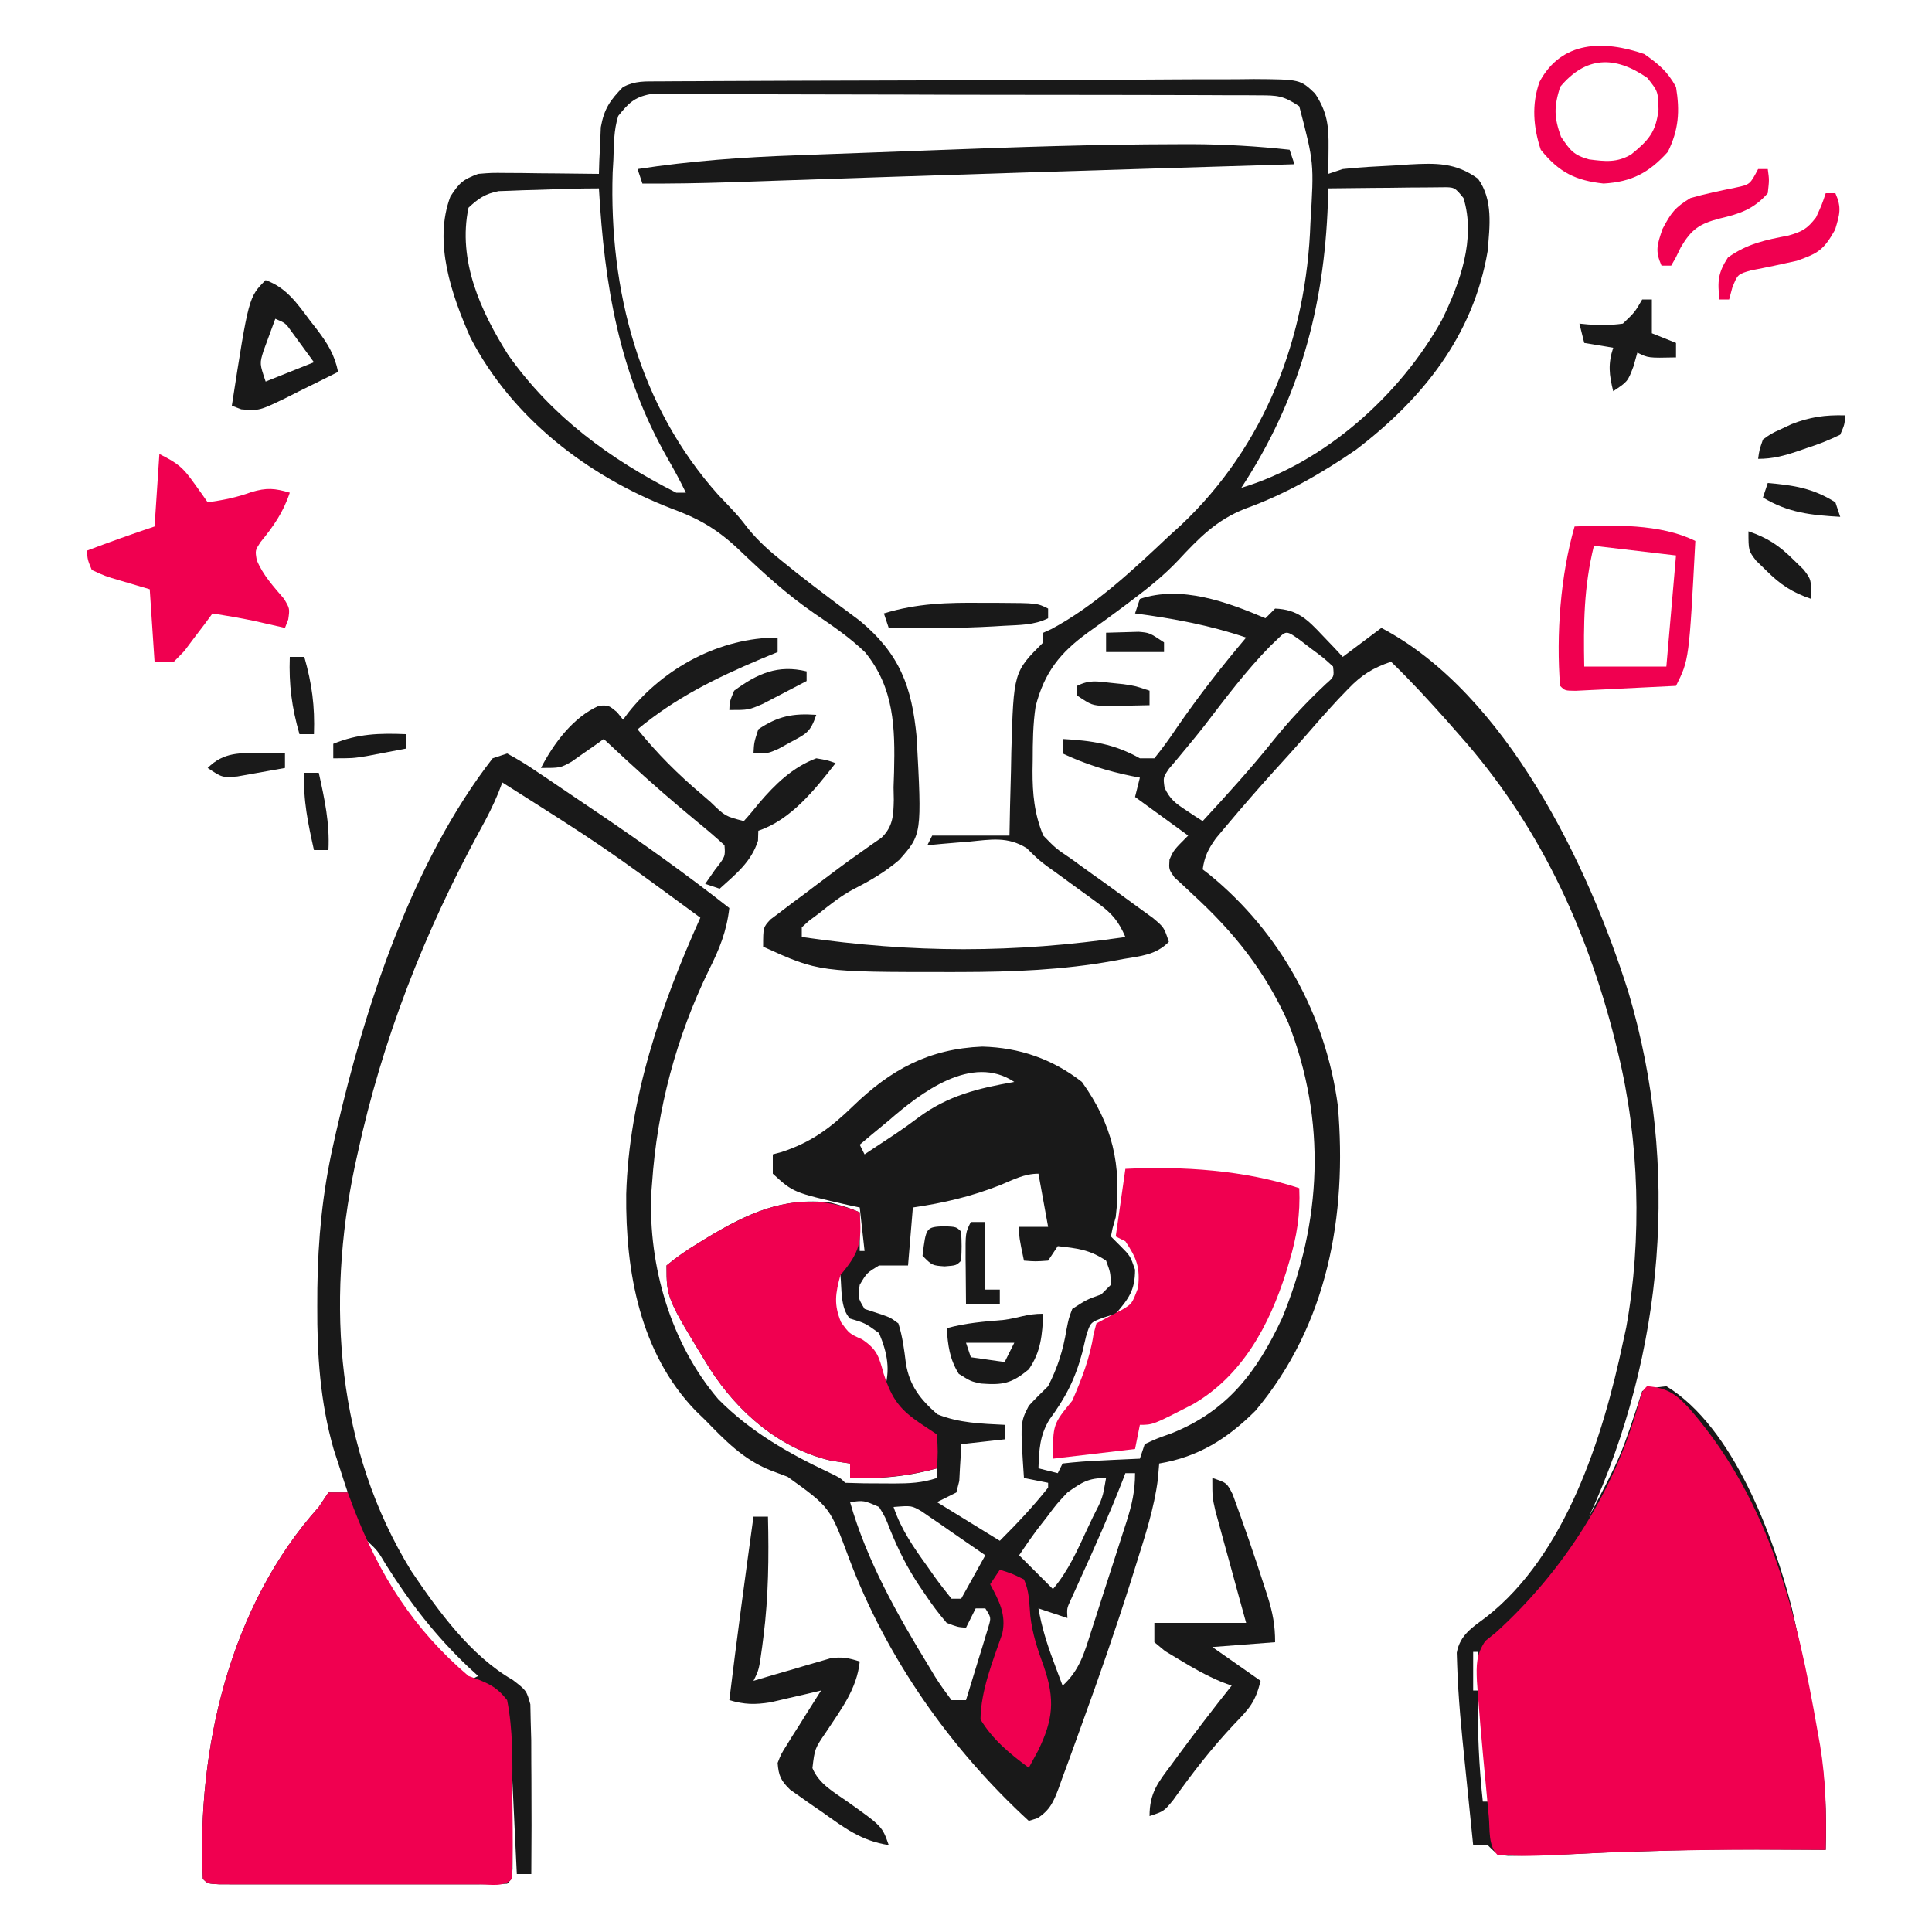 <?xml version="1.0" encoding="UTF-8"?>
<svg version="1.1" xmlns="http://www.w3.org/2000/svg" width="400" height="400">
<path d="M0 0 C0.66 -0.66 1.32 -1.32 2 -2 C6.659 -1.82 8.706 0.271 11.812 3.562 C12.998 4.802 12.998 4.802 14.207 6.066 C14.799 6.704 15.39 7.343 16 8 C18.64 6.02 21.28 4.04 24 2 C49.826 15.574 66.941 51.216 75.188 77.562 C85.822 113.476 82.597 152.046 67 186 C73.627 173.455 73.627 173.455 78 160 C80.289 159.324 80.289 159.324 83 159 C96.86 167.456 105.193 190.061 109 205 C110.893 213.288 112.479 221.637 114 230 C114.194 230.984 114.388 231.969 114.588 232.983 C115.971 240.379 116.218 247.485 116 255 C115.151 254.995 114.302 254.99 113.427 254.984 C92.364 254.858 92.364 254.858 71.312 255.5 C70.39 255.545 69.467 255.591 68.517 255.638 C67.197 255.703 67.197 255.703 65.852 255.77 C61.629 255.978 57.415 256.128 53.188 256.188 C52.212 256.202 51.236 256.216 50.23 256.23 C48 256 48 256 46 254 C45.01 254 44.02 254 43 254 C42.566 249.787 42.139 245.574 41.718 241.36 C41.575 239.931 41.429 238.503 41.282 237.074 C40.583 230.3 39.909 223.521 39.688 216.711 C39.66 215.877 39.633 215.044 39.605 214.185 C40.272 210.492 42.833 208.936 45.719 206.781 C62.137 193.962 69.874 169.578 74 150 C74.227 148.965 74.454 147.93 74.688 146.863 C78.004 128.506 77.432 108.119 73 90 C72.796 89.164 72.592 88.328 72.382 87.467 C66.419 63.769 56.374 42.356 40 24 C38.821 22.658 38.821 22.658 37.617 21.289 C33.865 17.066 30.06 12.929 26 9 C22.217 10.296 19.889 11.747 17.125 14.625 C16.435 15.342 15.746 16.058 15.035 16.797 C12.585 19.449 10.193 22.141 7.84 24.879 C5.805 27.225 3.717 29.517 1.625 31.812 C-1.646 35.449 -4.856 39.128 -8 42.875 C-8.742 43.759 -9.485 44.644 -10.25 45.555 C-11.874 47.825 -12.595 49.276 -13 52 C-12.308 52.532 -12.308 52.532 -11.602 53.074 C3.06 65.041 12.522 82.219 15 101 C16.92 123.647 12.912 146.263 -2.09 164.102 C-7.926 169.902 -13.87 173.645 -22 175 C-22.088 176.056 -22.175 177.111 -22.266 178.199 C-23.036 184.267 -24.922 189.993 -26.75 195.812 C-27.138 197.05 -27.525 198.287 -27.925 199.562 C-31.044 209.394 -34.423 219.134 -37.953 228.825 C-38.525 230.397 -39.092 231.97 -39.655 233.545 C-40.449 235.758 -41.262 237.964 -42.082 240.168 C-42.317 240.831 -42.552 241.494 -42.795 242.178 C-43.882 245.037 -44.579 246.725 -47.182 248.427 C-47.782 248.616 -48.382 248.805 -49 249 C-65.257 234.064 -78.5 215.23 -86.253 194.543 C-90.153 184.051 -90.153 184.051 -98.938 177.75 C-100.134 177.3 -101.33 176.85 -102.562 176.387 C-108.129 174.141 -111.869 170.249 -116 166 C-116.646 165.375 -117.292 164.75 -117.957 164.105 C-129.501 152.159 -132.517 135.262 -132.349 119.235 C-131.76 99.201 -125.158 80.157 -117 62 C-137.023 47.291 -137.023 47.291 -158 34 C-158.279 34.73 -158.558 35.46 -158.846 36.212 C-159.915 38.795 -161.113 41.164 -162.469 43.605 C-174.142 65.017 -182.828 87.141 -188 111 C-188.176 111.804 -188.353 112.608 -188.535 113.437 C-194.526 141.899 -192.315 172.17 -176.848 197.258 C-171.268 205.539 -164.597 214.783 -155.812 219.832 C-153 222 -153 222 -152.195 224.863 C-152.172 226.002 -152.149 227.14 -152.125 228.312 C-152.088 229.62 -152.05 230.927 -152.012 232.273 C-152.004 233.849 -152.001 235.424 -152 237 C-151.993 237.974 -151.986 238.947 -151.979 239.95 C-151.932 246.634 -151.943 253.316 -152 260 C-152.99 260 -153.98 260 -155 260 C-155.495 249.605 -155.495 249.605 -156 239 C-155.988 240.577 -155.977 242.153 -155.965 243.777 C-155.955 245.831 -155.946 247.884 -155.938 249.938 C-155.929 250.978 -155.921 252.019 -155.912 253.092 C-155.909 254.081 -155.906 255.071 -155.902 256.09 C-155.897 257.006 -155.892 257.923 -155.886 258.867 C-156 261 -156 261 -157 262 C-158.928 262.099 -160.859 262.128 -162.789 262.129 C-164.646 262.134 -164.646 262.134 -166.541 262.139 C-167.902 262.137 -169.264 262.135 -170.625 262.133 C-172.011 262.133 -173.397 262.134 -174.784 262.136 C-177.692 262.137 -180.601 262.135 -183.51 262.13 C-187.246 262.125 -190.982 262.128 -194.718 262.134 C-197.582 262.138 -200.445 262.136 -203.309 262.134 C-204.687 262.133 -206.065 262.134 -207.443 262.136 C-209.365 262.139 -211.288 262.134 -213.211 262.129 C-214.855 262.128 -214.855 262.128 -216.533 262.127 C-219 262 -219 262 -220 261 C-221.306 234.002 -214.353 204.422 -196 184 C-195.34 183.01 -194.68 182.02 -194 181 C-192.68 181 -191.36 181 -190 181 C-190.398 179.801 -190.398 179.801 -190.805 178.578 C-191.158 177.48 -191.511 176.382 -191.875 175.25 C-192.223 174.183 -192.571 173.115 -192.93 172.016 C-195.714 162.272 -196.362 152.526 -196.312 142.438 C-196.307 141.209 -196.301 139.98 -196.295 138.714 C-196.161 128.548 -195.234 118.912 -193 109 C-192.801 108.11 -192.603 107.221 -192.398 106.304 C-186.409 80.218 -176.621 50.404 -160 29 C-159.01 28.67 -158.02 28.34 -157 28 C-154.776 29.2 -152.782 30.432 -150.707 31.855 C-150.088 32.269 -149.469 32.682 -148.831 33.108 C-146.817 34.457 -144.815 35.822 -142.812 37.188 C-141.445 38.11 -140.077 39.032 -138.708 39.954 C-129.254 46.349 -119.976 52.945 -111 60 C-111.563 64.871 -113.052 68.509 -115.25 72.875 C-122 86.76 -125.951 101.59 -127 117 C-127.081 118.023 -127.081 118.023 -127.164 119.066 C-127.792 134.107 -123.081 150.245 -113.289 161.688 C-106.633 168.412 -98.837 172.861 -90.336 176.871 C-88 178 -88 178 -87 179 C-84.364 179.1 -81.76 179.139 -79.125 179.125 C-78.392 179.129 -77.658 179.133 -76.902 179.137 C-73.676 179.131 -71.082 179.027 -68 178 C-68 177.34 -68 176.68 -68 176 C-68.545 176.144 -69.091 176.289 -69.652 176.438 C-75.25 177.815 -80.239 178.183 -86 178 C-86 177.01 -86 176.02 -86 175 C-87.258 174.814 -88.516 174.629 -89.812 174.438 C-100.568 172.002 -109.23 164.435 -115.083 155.311 C-124 140.744 -124 140.744 -124 134 C-121.889 132.272 -119.941 130.898 -117.625 129.5 C-116.666 128.908 -116.666 128.908 -115.688 128.305 C-107.332 123.256 -99.97 119.801 -90 121 C-86.375 122 -86.375 122 -84 123 C-84 125.64 -84 128.28 -84 131 C-83.67 131 -83.34 131 -83 131 C-83.33 128.03 -83.66 125.06 -84 122 C-84.797 121.83 -85.593 121.66 -86.414 121.484 C-97.756 118.89 -97.756 118.89 -102 115 C-102 113.68 -102 112.36 -102 111 C-101.429 110.85 -100.858 110.701 -100.27 110.547 C-94.032 108.524 -90 105.488 -85.375 101 C-77.572 93.446 -69.688 89.135 -58.625 88.688 C-50.905 88.888 -44.092 91.259 -38 96 C-31.668 104.855 -29.741 113.156 -31 124 C-31.214 124.753 -31.428 125.506 -31.648 126.281 C-31.764 126.848 -31.88 127.416 -32 128 C-31.381 128.619 -30.762 129.238 -30.125 129.875 C-28 132 -28 132 -27 134.875 C-27 139.091 -28.272 140.841 -31 144 C-31.834 144.262 -32.668 144.523 -33.527 144.793 C-36.264 145.794 -36.264 145.794 -37.152 148.723 C-37.541 150.376 -37.541 150.376 -37.938 152.062 C-39.424 157.594 -41.378 161.351 -44.738 165.922 C-46.752 169.238 -46.861 172.167 -47 176 C-45.68 176.33 -44.36 176.66 -43 177 C-42.67 176.34 -42.34 175.68 -42 175 C-39.286 174.688 -36.661 174.487 -33.938 174.375 C-33.179 174.336 -32.42 174.298 -31.639 174.258 C-29.76 174.163 -27.88 174.081 -26 174 C-25.67 173.01 -25.34 172.02 -25 171 C-22.559 169.859 -22.559 169.859 -19.438 168.75 C-7.848 164.109 -1.794 156.082 3.441 144.93 C11.685 124.9 12.655 104.084 4.75 83.812 C-0.14 72.974 -6.397 65.126 -15.109 57.126 C-15.754 56.518 -16.398 55.911 -17.062 55.285 C-17.652 54.748 -18.241 54.21 -18.848 53.656 C-20 52 -20 52 -19.871 49.982 C-19 48 -19 48 -16 45 C-21.445 41.04 -21.445 41.04 -27 37 C-26.67 35.68 -26.34 34.36 -26 33 C-26.568 32.89 -27.137 32.781 -27.723 32.668 C-32.823 31.621 -37.284 30.207 -42 28 C-42 27.01 -42 26.02 -42 25 C-35.935 25.348 -31.387 25.978 -26 29 C-25.01 29 -24.02 29 -23 29 C-21.325 26.929 -19.847 24.895 -18.375 22.688 C-13.889 16.168 -9.11 10.049 -4 4 C-11.569 1.437 -19.088 0.054 -27 -1 C-26.67 -1.99 -26.34 -2.98 -26 -4 C-17.402 -6.866 -7.982 -3.378 0 0 Z M1.125 5.625 C-3.974 10.787 -8.286 16.585 -12.697 22.33 C-13.868 23.831 -15.08 25.301 -16.297 26.766 C-16.941 27.544 -17.586 28.323 -18.25 29.125 C-19.093 30.119 -19.093 30.119 -19.953 31.133 C-21.187 32.945 -21.187 32.945 -20.895 35.07 C-19.788 37.457 -18.626 38.318 -16.438 39.75 C-15.797 40.178 -15.156 40.606 -14.496 41.047 C-13.756 41.519 -13.756 41.519 -13 42 C-7.957 36.557 -3.021 31.101 1.625 25.312 C5.022 21.086 8.613 17.266 12.566 13.559 C14.226 12.108 14.226 12.108 14 10 C12.02 8.186 12.02 8.186 9.562 6.375 C8.739 5.743 7.915 5.112 7.066 4.461 C3.794 2.147 4.42 2.616 1.125 5.625 Z M-78 104 C-79.186 104.981 -80.374 105.96 -81.562 106.938 C-82.367 107.618 -83.171 108.299 -84 109 C-83.67 109.66 -83.34 110.32 -83 111 C-82.455 110.636 -81.909 110.273 -81.348 109.898 C-79.752 108.835 -78.153 107.777 -76.551 106.723 C-74.957 105.646 -73.387 104.534 -71.855 103.371 C-65.687 98.805 -59.498 97.321 -52 96 C-60.807 90.129 -71.315 98.181 -78 104 Z M-54.938 117.375 C-60.96 119.743 -66.608 121.062 -73 122 C-73.33 125.96 -73.66 129.92 -74 134 C-75.98 134 -77.96 134 -80 134 C-82.543 135.543 -82.543 135.543 -84 138 C-84.408 140.628 -84.408 140.628 -83 143 C-81.866 143.371 -80.731 143.743 -79.562 144.125 C-77.641 144.801 -77.641 144.801 -76 146 C-75.128 148.754 -74.801 151.405 -74.445 154.27 C-73.681 158.953 -71.423 161.75 -67.938 164.812 C-63.43 166.635 -58.822 166.755 -54 167 C-54 167.99 -54 168.98 -54 170 C-58.455 170.495 -58.455 170.495 -63 171 C-63.026 171.699 -63.052 172.397 -63.078 173.117 C-63.135 174.027 -63.192 174.937 -63.25 175.875 C-63.32 177.232 -63.32 177.232 -63.391 178.617 C-63.592 179.404 -63.793 180.19 -64 181 C-65.98 181.99 -65.98 181.99 -68 183 C-61.565 186.96 -61.565 186.96 -55 191 C-51.366 187.366 -48.166 183.981 -45 180 C-45 179.67 -45 179.34 -45 179 C-46.65 178.67 -48.3 178.34 -50 178 C-50.769 166.489 -50.769 166.489 -48.992 163.047 C-47.711 161.651 -46.356 160.324 -45 159 C-43.002 155.078 -41.898 151.55 -41.188 147.25 C-40.73 144.949 -40.73 144.949 -40 143 C-37 141.062 -37 141.062 -34 140 C-33.34 139.34 -32.68 138.68 -32 138 C-32.091 135.46 -32.091 135.46 -33 133 C-36.445 130.704 -38.938 130.46 -43 130 C-43.66 130.99 -44.32 131.98 -45 133 C-47.625 133.188 -47.625 133.188 -50 133 C-51 128.25 -51 128.25 -51 126 C-49.02 126 -47.04 126 -45 126 C-45.66 122.37 -46.32 118.74 -47 115 C-49.955 115 -52.211 116.253 -54.938 117.375 Z M-87 133 C-87 136 -87 136 -87 136 Z M-89 136 C-90.074 140.948 -90.074 140.948 -88.875 145.75 C-87.138 148.14 -87.138 148.14 -84.5 149.25 C-80.694 151.914 -80.125 155.637 -79 160 C-77.572 155.715 -78.267 152.147 -80 148 C-82.918 145.914 -82.918 145.914 -86 145 C-88.047 142.953 -87.7 138.696 -88 136 C-88.33 136 -88.66 136 -89 136 Z M-78 160 C-77 162 -77 162 -77 162 Z M-29 177 C-29.196 177.513 -29.392 178.026 -29.594 178.555 C-32.287 185.451 -35.287 192.194 -38.357 198.929 C-38.698 199.685 -39.039 200.44 -39.391 201.219 C-39.855 202.239 -39.855 202.239 -40.329 203.279 C-41.121 205.003 -41.121 205.003 -41 207 C-42.98 206.34 -44.96 205.68 -47 205 C-46.343 208.782 -45.28 212.218 -43.938 215.812 C-43.575 216.788 -43.213 217.764 -42.84 218.77 C-42.563 219.506 -42.286 220.242 -42 221 C-38.496 217.842 -37.471 214.147 -36.082 209.754 C-35.82 208.946 -35.558 208.139 -35.288 207.307 C-34.736 205.601 -34.189 203.894 -33.647 202.185 C-32.816 199.572 -31.969 196.965 -31.119 194.357 C-30.585 192.698 -30.052 191.039 -29.52 189.379 C-29.266 188.6 -29.013 187.82 -28.753 187.017 C-27.639 183.487 -27 180.737 -27 177 C-27.66 177 -28.32 177 -29 177 Z M-41 181 C-43.213 183.358 -43.213 183.358 -45.188 186 C-45.862 186.866 -46.536 187.732 -47.23 188.625 C-48.538 190.38 -49.786 192.179 -51 194 C-48.69 196.31 -46.38 198.62 -44 201 C-40.783 197.205 -38.889 192.85 -36.812 188.375 C-36.444 187.599 -36.076 186.823 -35.697 186.023 C-33.714 182.169 -33.714 182.169 -33 178 C-36.695 178 -37.999 178.887 -41 181 Z M-86 183 C-82.527 195.154 -76.245 206.262 -69.688 217 C-69.267 217.701 -68.847 218.401 -68.414 219.123 C-67.361 220.805 -66.189 222.412 -65 224 C-64.01 224 -63.02 224 -62 224 C-61.137 221.211 -60.284 218.419 -59.438 215.625 C-59.191 214.831 -58.944 214.037 -58.689 213.219 C-58.461 212.458 -58.232 211.698 -57.996 210.914 C-57.781 210.212 -57.567 209.511 -57.345 208.788 C-56.794 206.906 -56.794 206.906 -58 205 C-58.66 205 -59.32 205 -60 205 C-60.66 206.32 -61.32 207.64 -62 209 C-63.723 208.867 -63.723 208.867 -66 208 C-67.656 206.063 -69.041 204.234 -70.438 202.125 C-70.834 201.547 -71.23 200.968 -71.638 200.372 C-74.125 196.64 -76.002 192.921 -77.688 188.75 C-78.713 186.112 -78.713 186.112 -80 184 C-83.15 182.62 -83.15 182.62 -86 183 Z M-189 184 C-188 186 -188 186 -188 186 Z M-77 184 C-75.423 188.686 -72.862 192.342 -70 196.312 C-69.549 196.958 -69.098 197.603 -68.633 198.268 C-67.476 199.885 -66.243 201.448 -65 203 C-64.34 203 -63.68 203 -63 203 C-61.35 200.03 -59.7 197.06 -58 194 C-60.409 192.322 -62.826 190.657 -65.25 189 C-65.932 188.523 -66.614 188.046 -67.316 187.555 C-67.98 187.104 -68.644 186.652 -69.328 186.188 C-69.936 185.769 -70.543 185.35 -71.169 184.918 C-73.255 183.701 -73.255 183.701 -77 184 Z M-188 187 C-187 189 -187 189 -187 189 Z M-187 189 C-186 191 -186 191 -186 191 Z M64 189 C65 191 65 191 65 191 Z M-186 191 C-184.378 202.916 -173.33 212.17 -165 220 C-164.34 219.67 -163.68 219.34 -163 219 C-163.678 218.38 -164.356 217.76 -165.055 217.121 C-171.824 210.68 -177.013 203.981 -182.004 196.09 C-183.822 193.038 -183.822 193.038 -186 191 Z M43 214 C43 216.64 43 219.28 43 222 C43.33 222 43.66 222 44 222 C44 219.36 44 216.72 44 214 C43.67 214 43.34 214 43 214 Z M44 223 C43.871 230.402 44.203 237.64 45 245 C45.33 245 45.66 245 46 245 C46.115 237.59 45.912 230.358 45 223 C44.67 223 44.34 223 44 223 Z " fill="#191919" transform="translate(262,128)"/>
<path d="M0 0 C4.511 0.338 6.373 1.918 9.312 5.25 C25.613 24.339 31.106 47.325 35.312 71.438 C35.484 72.395 35.656 73.353 35.833 74.34 C37.027 81.593 37.179 88.658 37 96 C35.727 95.992 35.727 95.992 34.427 95.984 C18.543 95.899 2.725 95.978 -13.145 96.773 C-25.113 97.367 -25.113 97.367 -31 97 C-32.905 95.095 -32.514 91.769 -32.754 89.219 C-32.819 88.531 -32.884 87.844 -32.951 87.135 C-33.089 85.673 -33.224 84.21 -33.357 82.747 C-33.559 80.536 -33.77 78.327 -33.982 76.117 C-34.363 72.081 -34.695 68.043 -35 64 C-35.108 62.565 -35.108 62.565 -35.219 61.102 C-35.361 57.76 -35.385 55.573 -33.488 52.75 C-32.77 52.172 -32.052 51.595 -31.312 51 C-17.331 38.342 -6.629 21.616 -1.691 3.414 C-1 1 -1 1 0 0 Z " fill="#f00050" transform="translate(341,287)"/>
<path d="M0 0 C1.157 -0.009 2.313 -0.017 3.505 -0.026 C5.418 -0.032 5.418 -0.032 7.37 -0.039 C8.722 -0.047 10.073 -0.055 11.425 -0.064 C15.87 -0.09 20.316 -0.105 24.761 -0.12 C26.291 -0.125 27.821 -0.13 29.35 -0.136 C35.713 -0.157 42.076 -0.176 48.438 -0.187 C57.56 -0.204 66.681 -0.237 75.803 -0.294 C82.215 -0.332 88.626 -0.352 95.038 -0.357 C98.869 -0.361 102.699 -0.373 106.53 -0.405 C110.134 -0.435 113.737 -0.442 117.342 -0.43 C119.293 -0.43 121.245 -0.454 123.197 -0.479 C132.738 -0.411 132.738 -0.411 135.817 2.503 C138.393 6.434 138.671 9.242 138.617 13.841 C138.608 14.835 138.599 15.829 138.589 16.853 C138.572 17.992 138.572 17.992 138.554 19.154 C139.544 18.824 140.534 18.494 141.554 18.154 C145.148 17.753 148.756 17.595 152.367 17.404 C153.352 17.336 154.338 17.267 155.353 17.197 C160.843 16.909 164.918 16.78 169.554 20.154 C172.733 24.543 171.979 29.992 171.554 35.154 C168.588 52.652 158.078 65.763 144.277 76.283 C137.047 81.251 129.633 85.486 121.367 88.466 C115.34 90.842 111.779 94.559 107.41 99.244 C104.499 102.312 101.304 104.866 97.929 107.404 C97.381 107.818 96.834 108.233 96.269 108.66 C93.828 110.493 91.363 112.289 88.871 114.052 C82.997 118.315 79.824 122.311 77.972 129.373 C77.413 133.093 77.37 136.776 77.367 140.529 C77.354 141.259 77.342 141.988 77.33 142.74 C77.317 147.523 77.695 151.675 79.554 156.154 C82.152 158.821 82.152 158.821 85.429 161.029 C86 161.446 86.572 161.863 87.161 162.293 C88.948 163.595 90.75 164.875 92.554 166.154 C94.278 167.399 95.996 168.652 97.707 169.914 C99.227 171.034 100.757 172.139 102.288 173.244 C104.554 175.154 104.554 175.154 105.554 178.154 C102.787 180.921 99.773 181.07 96.054 181.716 C95.384 181.842 94.713 181.968 94.023 182.097 C83.595 183.983 73.265 184.379 62.679 184.404 C62.001 184.406 61.322 184.407 60.623 184.409 C33.124 184.413 33.124 184.413 21.554 179.154 C21.554 175.154 21.554 175.154 23.08 173.51 C23.783 172.982 24.486 172.455 25.21 171.912 C25.986 171.32 26.762 170.728 27.562 170.119 C28.796 169.208 28.796 169.208 30.054 168.279 C30.846 167.679 31.637 167.08 32.453 166.462 C35.573 164.104 38.693 161.756 41.898 159.514 C42.62 159.002 43.342 158.49 44.085 157.962 C44.731 157.517 45.376 157.072 46.04 156.613 C48.441 154.299 48.534 152 48.605 148.775 C48.588 147.91 48.571 147.045 48.554 146.154 C48.606 144.593 48.606 144.593 48.66 143.002 C48.885 133.794 48.692 125.63 42.699 118.236 C39.489 115.12 35.852 112.669 32.165 110.162 C26.376 106.18 21.363 101.57 16.296 96.72 C11.923 92.627 8.097 90.459 2.492 88.404 C-14.76 81.743 -30.433 69.698 -39.04 53.076 C-42.942 44.228 -46.765 33.299 -43.196 23.841 C-41.307 20.941 -40.598 20.333 -37.446 19.154 C-34.697 18.927 -34.697 18.927 -31.587 18.959 C-30.471 18.965 -29.356 18.971 -28.208 18.978 C-27.049 18.995 -25.89 19.012 -24.696 19.029 C-22.934 19.042 -22.934 19.042 -21.137 19.056 C-18.24 19.08 -15.343 19.113 -12.446 19.154 C-12.407 17.833 -12.407 17.833 -12.368 16.486 C-12.283 14.744 -12.283 14.744 -12.196 12.966 C-12.149 11.818 -12.103 10.669 -12.055 9.486 C-11.351 5.635 -10.149 3.933 -7.446 1.154 C-4.839 -0.15 -2.92 0.016 0 0 Z M-8.446 7.154 C-9.383 10.079 -9.337 13.094 -9.446 16.154 C-9.497 17.058 -9.549 17.961 -9.602 18.892 C-10.36 43.237 -4.157 67.3 12.304 85.654 C13.021 86.407 13.738 87.16 14.476 87.935 C16.554 90.154 16.554 90.154 18.511 92.673 C20.651 95.272 22.867 97.238 25.492 99.341 C26.452 100.115 27.412 100.888 28.402 101.685 C30.576 103.402 32.774 105.083 34.988 106.748 C35.561 107.181 36.134 107.613 36.724 108.059 C38.347 109.279 39.978 110.488 41.609 111.697 C49.868 118.587 52.337 125.336 53.339 135.771 C54.419 155.898 54.419 155.898 49.742 161.181 C46.87 163.65 43.724 165.494 40.354 167.203 C37.732 168.588 35.49 170.368 33.179 172.216 C32.47 172.744 31.761 173.271 31.031 173.814 C30.543 174.256 30.056 174.698 29.554 175.154 C29.554 175.814 29.554 176.474 29.554 177.154 C52.779 180.517 73.329 180.517 96.554 177.154 C95.194 173.981 93.818 172.302 91.035 170.279 C89.995 169.513 89.995 169.513 88.935 168.732 C88.211 168.211 87.487 167.69 86.742 167.154 C85.318 166.113 83.895 165.071 82.472 164.029 C81.788 163.539 81.103 163.05 80.398 162.546 C78.554 161.154 78.554 161.154 76.124 158.763 C72.206 156.31 68.72 156.958 64.242 157.404 C62.988 157.503 62.988 157.503 61.708 157.603 C59.655 157.767 57.604 157.958 55.554 158.154 C55.884 157.494 56.214 156.834 56.554 156.154 C61.834 156.154 67.114 156.154 72.554 156.154 C72.592 154.237 72.629 152.32 72.667 150.345 C72.733 147.802 72.8 145.259 72.867 142.716 C72.889 141.456 72.912 140.196 72.935 138.898 C73.413 122.259 73.413 122.259 79.554 116.154 C79.554 115.494 79.554 114.834 79.554 114.154 C80.098 113.908 80.642 113.661 81.203 113.408 C90.21 108.605 98.185 101.109 105.554 94.154 C106.388 93.396 107.222 92.638 108.081 91.857 C125.488 75.443 134.08 52.947 134.867 29.267 C135.62 16.876 135.62 16.876 132.554 5.154 C129.188 2.91 128.07 2.9 124.133 2.886 C123.007 2.878 121.881 2.869 120.721 2.861 C118.868 2.862 118.868 2.862 116.976 2.863 C115.675 2.857 114.374 2.85 113.034 2.843 C109.464 2.825 105.893 2.821 102.323 2.819 C99.343 2.817 96.364 2.81 93.384 2.803 C86.355 2.787 79.326 2.782 72.297 2.783 C65.043 2.784 57.79 2.763 50.537 2.732 C44.311 2.706 38.085 2.695 31.859 2.696 C28.14 2.697 24.421 2.691 20.702 2.67 C16.555 2.647 12.408 2.656 8.261 2.668 C7.027 2.657 5.794 2.646 4.522 2.634 C3.394 2.642 2.265 2.651 1.102 2.659 C0.122 2.658 -0.859 2.657 -1.869 2.656 C-5.172 3.294 -6.358 4.576 -8.446 7.154 Z M138.554 22.154 C138.528 23.161 138.503 24.167 138.476 25.205 C137.699 46.862 132.525 65.913 120.554 84.154 C137.794 78.99 153.484 64.916 162.078 49.404 C165.817 41.795 169.154 32.602 166.554 24.154 C164.715 21.886 164.715 21.886 161.94 21.927 C160.862 21.937 159.783 21.948 158.671 21.959 C156.921 21.968 156.921 21.968 155.136 21.978 C153.913 21.995 152.69 22.012 151.429 22.029 C149.583 22.042 149.583 22.042 147.699 22.056 C144.65 22.08 141.602 22.113 138.554 22.154 Z M-25.383 22.466 C-26.29 22.489 -27.197 22.512 -28.131 22.535 C-29.445 22.588 -29.445 22.588 -30.786 22.642 C-31.982 22.681 -31.982 22.681 -33.203 22.722 C-35.973 23.256 -37.396 24.24 -39.446 26.154 C-41.741 37.087 -36.922 47.632 -31.2 56.681 C-22.18 69.397 -10.215 78.195 3.554 85.154 C4.214 85.154 4.874 85.154 5.554 85.154 C4.388 82.731 3.127 80.412 1.785 78.08 C-8.273 60.47 -11.3 42.268 -12.446 22.154 C-16.763 22.154 -21.069 22.305 -25.383 22.466 Z " fill="#191919" transform="translate(136.446,16.846)"/>
<path d="M0 0 C1.32 0 2.64 0 4 0 C4.412 1.1 4.825 2.199 5.25 3.332 C10.583 17.151 17.572 28.266 29 38 C29.679 38.244 30.357 38.489 31.056 38.74 C33.811 39.844 35.144 40.648 37 43 C38.217 49.24 38.119 55.413 38.062 61.75 C38.079 63.501 38.099 65.253 38.123 67.004 C38.163 71.343 38.188 75.664 38 80 C36.221 81.779 33.617 81.128 31.211 81.129 C29.973 81.133 28.735 81.136 27.459 81.139 C26.098 81.137 24.736 81.135 23.375 81.133 C21.989 81.133 20.603 81.134 19.216 81.136 C16.308 81.137 13.399 81.135 10.49 81.13 C6.754 81.125 3.018 81.128 -0.718 81.134 C-3.582 81.138 -6.445 81.136 -9.309 81.134 C-10.687 81.133 -12.065 81.134 -13.443 81.136 C-15.365 81.139 -17.288 81.134 -19.211 81.129 C-20.855 81.128 -20.855 81.128 -22.533 81.127 C-25 81 -25 81 -26 80 C-27.306 53.002 -20.353 23.422 -2 3 C-1.34 2.01 -0.68 1.02 0 0 Z " fill="#f00050" transform="translate(68,309)"/>
<path d="M0 0 C0.42 6.201 0.074 8.185 -4 13 C-5.035 16.864 -5.399 19.025 -3.875 22.75 C-2.132 25.134 -2.132 25.134 0.496 26.305 C3.608 28.412 3.955 29.805 4.938 33.375 C6.682 38.745 8.319 40.912 13 44 C13.99 44.66 14.98 45.32 16 46 C16.188 49.625 16.188 49.625 16 53 C9.852 54.628 4.36 55.202 -2 55 C-2 54.01 -2 53.02 -2 52 C-3.887 51.722 -3.887 51.722 -5.812 51.438 C-16.568 49.002 -25.23 41.435 -31.083 32.311 C-40 17.744 -40 17.744 -40 11 C-37.889 9.272 -35.941 7.898 -33.625 6.5 C-32.986 6.106 -32.347 5.711 -31.688 5.305 C-21.464 -0.873 -11.723 -4.936 0 0 Z " fill="#f00050" transform="translate(178,251)"/>
<path d="M0 0 C11.766 -0.58 24.758 0.253 36 4 C36.235 9.453 35.503 13.971 33.938 19.188 C33.605 20.299 33.605 20.299 33.265 21.433 C29.785 32.434 24.182 42.855 13.961 48.754 C5.705 53 5.705 53 3 53 C2.67 54.65 2.34 56.3 2 58 C-3.61 58.66 -9.22 59.32 -15 60 C-15 52.889 -15 52.889 -11 48 C-9.075 43.573 -7.301 39.063 -6.602 34.273 C-6.403 33.523 -6.205 32.773 -6 32 C-4.232 31.035 -2.461 30.073 -0.668 29.156 C1.366 27.949 1.366 27.949 2.625 24.625 C3.067 20.355 2.357 18.536 0 15 C-0.66 14.67 -1.32 14.34 -2 14 C-1.333 9.333 -0.667 4.667 0 0 Z " fill="#f00050" transform="translate(233,242)"/>
<path d="M0 0 C3.868 1.934 4.876 2.78 7.25 6.125 C7.771 6.849 8.292 7.574 8.828 8.32 C9.408 9.152 9.408 9.152 10 10 C13.192 9.544 16.028 8.99 19.062 7.875 C22.218 6.935 23.883 7.083 27 8 C25.64 12.081 23.619 14.969 20.926 18.254 C19.819 19.962 19.819 19.962 20.16 21.965 C21.461 25.118 23.632 27.418 25.82 30 C27 32 27 32 26.68 34.25 C26.455 34.828 26.231 35.405 26 36 C25.42 35.867 24.84 35.734 24.242 35.598 C23.461 35.421 22.68 35.244 21.875 35.062 C21.109 34.888 20.344 34.714 19.555 34.535 C16.714 33.94 13.865 33.461 11 33 C10.469 33.722 9.938 34.444 9.391 35.188 C8.684 36.116 7.978 37.044 7.25 38 C6.554 38.928 5.858 39.856 5.141 40.812 C4.434 41.534 3.728 42.256 3 43 C1.68 43 0.36 43 -1 43 C-1.495 35.575 -1.495 35.575 -2 28 C-3.959 27.422 -5.919 26.845 -7.938 26.25 C-11.277 25.266 -11.277 25.266 -14 24 C-14.879 21.859 -14.879 21.859 -15 20 C-10.349 18.236 -5.724 16.575 -1 15 C-0.67 10.05 -0.34 5.1 0 0 Z " fill="#f00050" transform="translate(33,94)"/>
<path d="M0 0 C0 0.99 0 1.98 0 3 C-1.172 3.485 -2.344 3.969 -3.551 4.469 C-12.916 8.433 -21.117 12.471 -29 19 C-24.959 23.986 -20.65 28.3 -15.75 32.438 C-14.814 33.249 -14.814 33.249 -13.859 34.076 C-10.85 36.998 -10.85 36.998 -7 38 C-5.91 36.813 -4.878 35.574 -3.875 34.312 C-0.521 30.377 3.083 26.855 8 25 C10.238 25.379 10.238 25.379 12 26 C7.732 31.468 2.733 37.756 -4 40 C-4.021 40.681 -4.041 41.361 -4.062 42.062 C-5.469 46.469 -8.631 48.948 -12 52 C-12.99 51.67 -13.98 51.34 -15 51 C-14.34 50.051 -13.68 49.102 -13 48.125 C-10.82 45.338 -10.82 45.338 -11 43 C-12.88 41.28 -14.774 39.666 -16.75 38.062 C-21.55 34.094 -26.237 30.039 -30.812 25.812 C-31.334 25.331 -31.855 24.85 -32.392 24.354 C-33.596 23.238 -34.798 22.119 -36 21 C-36.603 21.433 -37.207 21.866 -37.828 22.312 C-38.627 22.869 -39.427 23.426 -40.25 24 C-41.039 24.557 -41.828 25.114 -42.641 25.688 C-45 27 -45 27 -49 27 C-46.387 21.929 -42.319 16.452 -36.965 14.109 C-35 14 -35 14 -33.25 15.438 C-32.837 15.953 -32.425 16.469 -32 17 C-31.622 16.492 -31.245 15.984 -30.855 15.461 C-23.485 6.243 -11.967 0 0 0 Z " fill="#1A1A1A" transform="translate(161,132)"/>
<path d="M0 0 C1.701 -0.005 1.701 -0.005 3.436 -0.01 C10.218 0.016 16.891 0.415 23.633 1.148 C23.963 2.138 24.293 3.128 24.633 4.148 C23.615 4.179 23.615 4.179 22.576 4.211 C14.432 4.458 6.288 4.707 -1.856 4.956 C-3.317 5.001 -4.779 5.046 -6.24 5.09 C-23.477 5.617 -40.714 6.154 -57.949 6.727 C-58.649 6.75 -59.348 6.773 -60.069 6.797 C-67.439 7.041 -74.809 7.288 -82.178 7.539 C-84.596 7.619 -87.013 7.7 -89.43 7.781 C-90.511 7.819 -91.593 7.856 -92.707 7.895 C-98.598 8.09 -104.473 8.184 -110.367 8.148 C-110.697 7.158 -111.027 6.168 -111.367 5.148 C-100.374 3.458 -89.529 2.683 -78.422 2.297 C-76.719 2.233 -75.016 2.169 -73.314 2.104 C-69.759 1.97 -66.204 1.841 -62.649 1.716 C-58.186 1.558 -53.723 1.39 -49.261 1.218 C-32.843 0.589 -16.431 0.029 0 0 Z " fill="#191919" transform="translate(243.367,29.852)"/>
<path d="M0 0 C0.99 0 1.98 0 3 0 C3.2 8.366 3.122 16.563 2.062 24.875 C1.976 25.558 1.889 26.241 1.799 26.945 C1.144 31.712 1.144 31.712 0 34 C1.253 33.627 2.506 33.255 3.797 32.871 C5.448 32.393 7.099 31.915 8.75 31.438 C9.575 31.191 10.4 30.944 11.25 30.689 C12.049 30.461 12.848 30.232 13.672 29.996 C14.405 29.781 15.138 29.567 15.894 29.345 C18.239 28.961 19.758 29.271 22 30 C21.405 35.717 18.138 39.879 15.062 44.561 C12.684 48.038 12.684 48.038 12.206 52.066 C13.556 55.354 16.618 57.01 19.438 59 C26.644 64.12 26.644 64.12 28 68 C22.355 67.146 18.814 64.447 14.25 61.188 C13.08 60.386 13.08 60.386 11.887 59.568 C10.775 58.782 10.775 58.782 9.641 57.98 C8.965 57.505 8.29 57.03 7.595 56.54 C5.675 54.686 5.202 53.652 5 51 C5.713 49.169 5.713 49.169 6.871 47.328 C7.28 46.664 7.69 46 8.111 45.316 C8.549 44.634 8.987 43.953 9.438 43.25 C9.871 42.553 10.305 41.855 10.752 41.137 C11.824 39.418 12.91 37.708 14 36 C12.571 36.342 12.571 36.342 11.113 36.691 C9.232 37.123 9.232 37.123 7.312 37.562 C6.071 37.853 4.83 38.143 3.551 38.441 C0.239 38.962 -1.819 38.919 -5 38 C-3.455 25.316 -1.747 12.657 0 0 Z " fill="#191919" transform="translate(156,314)"/>
<path d="M0 0 C3 1 3 1 4.211 3.379 C6.535 9.736 8.75 16.115 10.812 22.562 C11.031 23.241 11.25 23.919 11.476 24.617 C12.512 27.948 13 30.469 13 34 C6.565 34.495 6.565 34.495 0 35 C3.3 37.31 6.6 39.62 10 42 C8.879 46.483 7.651 47.732 4.5 51 C-0.157 55.958 -4.161 61.117 -8.09 66.664 C-10 69 -10 69 -13 70 C-13 65.148 -11.221 63.021 -8.438 59.312 C-7.986 58.696 -7.534 58.08 -7.069 57.445 C-3.471 52.56 0.213 47.74 4 43 C3.295 42.74 2.59 42.479 1.863 42.211 C-1.217 40.908 -3.962 39.373 -6.812 37.625 C-7.788 37.04 -8.764 36.455 -9.77 35.852 C-10.506 35.241 -11.242 34.63 -12 34 C-12 32.68 -12 31.36 -12 30 C-5.73 30 0.54 30 7 30 C6.495 28.17 5.989 26.339 5.469 24.453 C4.812 22.052 4.156 19.651 3.5 17.25 C3.166 16.043 2.832 14.837 2.488 13.594 C2.172 12.434 1.857 11.273 1.531 10.078 C1.091 8.476 1.091 8.476 0.643 6.841 C0 4 0 4 0 0 Z " fill="#191919" transform="translate(251,306)"/>
<path d="M0 0 C7.914 -0.322 17.789 -0.605 25 3 C23.708 27.584 23.708 27.584 21 33 C17.188 33.196 13.375 33.38 9.562 33.562 C8.474 33.619 7.385 33.675 6.264 33.732 C5.229 33.781 4.195 33.829 3.129 33.879 C2.171 33.926 1.212 33.973 0.225 34.022 C-2 34 -2 34 -3 33 C-3.829 22.516 -2.934 10.151 0 0 Z M4 4 C1.892 12.565 1.84 20.219 2 29 C7.61 29 13.22 29 19 29 C19.66 21.41 20.32 13.82 21 6 C15.39 5.34 9.78 4.68 4 4 Z " fill="#f00050" transform="translate(326,109)"/>
<path d="M0 0 C3.028 2.142 4.752 3.54 6.562 6.812 C7.387 11.843 7.13 15.656 4.875 20.25 C0.973 24.574 -2.592 26.469 -8.438 26.812 C-14.259 26.182 -17.677 24.485 -21.438 19.812 C-22.98 15.185 -23.376 10.394 -21.684 5.738 C-17.142 -2.758 -8.457 -2.922 0 0 Z M-17.438 6.812 C-18.718 10.956 -18.713 13.043 -17.25 17.125 C-15.349 19.944 -14.665 20.916 -11.438 21.812 C-8.12 22.243 -5.633 22.53 -2.688 20.762 C0.927 17.816 2.414 16.121 2.938 11.5 C2.849 7.75 2.849 7.75 0.625 4.938 C-6.132 0.249 -12.141 0.457 -17.438 6.812 Z " fill="#f00050" transform="translate(340.438,11.188)"/>
<path d="M0 0 C2.438 0.75 2.438 0.75 5 2 C6.123 4.433 6.074 6.824 6.312 9.5 C6.727 13.259 7.833 16.514 9.125 20.062 C11.455 26.841 11.055 31.035 7.938 37.438 C7.301 38.63 6.659 39.82 6 41 C2.013 38.038 -1.396 35.261 -4 31 C-3.927 24.939 -1.44 18.907 0.512 13.227 C1.377 9.28 -0.151 6.451 -2 3 C-1.34 2.01 -0.68 1.02 0 0 Z " fill="#f00050" transform="translate(207,325)"/>
<path d="M0 0 C4.311 1.547 6.537 4.842 9.188 8.375 C9.638 8.953 10.089 9.53 10.553 10.125 C12.783 13.055 14.269 15.402 15 19 C12.278 20.371 9.549 21.722 6.812 23.062 C5.659 23.647 5.659 23.647 4.482 24.244 C-1.317 27.057 -1.317 27.057 -5.051 26.746 C-5.694 26.5 -6.337 26.254 -7 26 C-3.512 3.512 -3.512 3.512 0 0 Z M2 8 C1.466 9.412 0.948 10.83 0.438 12.25 C0.147 13.039 -0.143 13.828 -0.441 14.641 C-1.256 17.277 -1.256 17.277 0 21 C3.3 19.68 6.6 18.36 10 17 C9.051 15.701 8.102 14.401 7.125 13.062 C6.591 12.332 6.058 11.601 5.508 10.848 C4.12 8.889 4.12 8.889 2 8 Z " fill="#191919" transform="translate(55,58)"/>
<path d="M0 0 C-0.225 4.359 -0.465 7.859 -3 11.5 C-6.563 14.469 -8.396 14.787 -12.91 14.449 C-15 14 -15 14 -17.5 12.438 C-19.421 9.316 -19.721 6.622 -20 3 C-16.106 1.913 -12.259 1.615 -8.242 1.281 C-4.984 0.873 -3.549 0 0 0 Z M-16 6 C-15.67 6.99 -15.34 7.98 -15 9 C-12.69 9.33 -10.38 9.66 -8 10 C-7.34 8.68 -6.68 7.36 -6 6 C-9.3 6 -12.6 6 -16 6 Z " fill="#191919" transform="translate(216,272)"/>
<path d="M0 0 C0.66 0 1.32 0 2 0 C3.331 3.026 2.906 4.314 1.938 7.562 C-0.414 11.734 -1.515 12.426 -6 14 C-9.125 14.695 -12.243 15.374 -15.391 15.961 C-18.238 16.766 -18.238 16.766 -19.359 19.602 C-19.676 20.789 -19.676 20.789 -20 22 C-20.66 22 -21.32 22 -22 22 C-22.432 18.285 -22.315 16.484 -20.25 13.312 C-16.217 10.443 -12.558 9.698 -7.742 8.773 C-4.864 7.962 -3.788 7.343 -2 5 C-0.81 2.401 -0.81 2.401 0 0 Z " fill="#f00050" transform="translate(378,40)"/>
<path d="M0 0 C0.66 0 1.32 0 2 0 C2 2.31 2 4.62 2 7 C3.65 7.66 5.3 8.32 7 9 C7 9.99 7 10.98 7 12 C1.25 12.125 1.25 12.125 -1 11 C-1.268 11.949 -1.536 12.898 -1.812 13.875 C-3 17 -3 17 -6 19 C-6.845 15.622 -7.108 13.325 -6 10 C-8.97 9.505 -8.97 9.505 -12 9 C-12.33 7.68 -12.66 6.36 -13 5 C-12.397 5.058 -11.793 5.116 -11.172 5.176 C-8.697 5.316 -6.455 5.36 -4 5 C-1.528 2.642 -1.528 2.642 0 0 Z " fill="#1A1A1A" transform="translate(340,62)"/>
<path d="M0 0 C1.092 0.001 2.184 0.001 3.309 0.002 C11.344 0.047 11.344 0.047 13.625 1.188 C13.625 1.847 13.625 2.507 13.625 3.188 C10.694 4.653 7.659 4.566 4.438 4.75 C3.734 4.792 3.03 4.835 2.305 4.879 C-4.925 5.279 -12.137 5.281 -19.375 5.188 C-19.705 4.197 -20.035 3.208 -20.375 2.188 C-13.506 0.084 -7.153 -0.082 0 0 Z " fill="#191919" transform="translate(203.375,124.812)"/>
<path d="M0 0 C0.66 0 1.32 0 2 0 C2.312 2.25 2.312 2.25 2 5 C-0.957 8.351 -3.795 9.258 -8 10.25 C-12.166 11.347 -13.804 12.468 -16 16.188 C-16.351 16.903 -16.701 17.618 -17.062 18.355 C-17.372 18.898 -17.681 19.441 -18 20 C-18.66 20 -19.32 20 -20 20 C-21.357 16.916 -20.908 15.725 -19.812 12.438 C-17.999 8.999 -17.213 7.952 -14 6 C-10.914 5.116 -7.823 4.489 -4.68 3.844 C-1.687 3.209 -1.687 3.209 0 0 Z " fill="#f00050" transform="translate(364,35)"/>
<path d="M0 0 C-0.07 1.828 -0.07 1.828 -1 4 C-3.338 5.136 -5.422 5.972 -7.875 6.75 C-8.513 6.97 -9.151 7.191 -9.809 7.418 C-12.659 8.376 -14.974 9 -18 9 C-17.738 7.137 -17.738 7.137 -17 5 C-15.293 3.77 -15.293 3.77 -13.188 2.812 C-12.5 2.489 -11.813 2.165 -11.105 1.832 C-7.296 0.327 -4.096 -0.114 0 0 Z " fill="#1A1A1A" transform="translate(382,86)"/>
<path d="M0 0 C0.99 0 1.98 0 3 0 C3 4.62 3 9.24 3 14 C3.99 14 4.98 14 6 14 C6 14.99 6 15.98 6 17 C3.69 17 1.38 17 -1 17 C-1.027 14.542 -1.047 12.083 -1.062 9.625 C-1.071 8.926 -1.079 8.228 -1.088 7.508 C-1.113 2.227 -1.113 2.227 0 0 Z " fill="#191919" transform="translate(201,253)"/>
<path d="M0 0 C0 0.66 0 1.32 0 2 C-1.911 3.01 -3.829 4.008 -5.75 5 C-6.817 5.557 -7.885 6.114 -8.984 6.688 C-12 8 -12 8 -16 8 C-15.938 6.25 -15.938 6.25 -15 4 C-10.179 0.443 -5.942 -1.445 0 0 Z " fill="#1A1A1A" transform="translate(167,139)"/>
<path d="M0 0 C3.918 1.331 6.389 2.957 9.312 5.875 C10.01 6.553 10.707 7.231 11.426 7.93 C13 10 13 10 13 14 C9.082 12.669 6.611 11.043 3.688 8.125 C2.99 7.447 2.293 6.769 1.574 6.07 C0 4 0 4 0 0 Z " fill="#191919" transform="translate(362,110)"/>
<path d="M0 0 C5.335 0.46 9.375 1.067 14 4 C14.33 4.99 14.66 5.98 15 7 C9.015 6.657 4.249 6.177 -1 3 C-0.67 2.01 -0.34 1.02 0 0 Z " fill="#1A1A1A" transform="translate(366,100)"/>
<path d="M0 0 C0.99 0 1.98 0 3 0 C4.592 5.571 5.207 10.211 5 16 C4.01 16 3.02 16 2 16 C0.408 10.429 -0.207 5.789 0 0 Z " fill="#1A1A1A" transform="translate(60,136)"/>
<path d="M0 0 C1.313 0.135 1.313 0.135 2.652 0.273 C5.062 0.625 5.062 0.625 8.062 1.625 C8.062 2.615 8.062 3.605 8.062 4.625 C6.125 4.679 4.188 4.718 2.25 4.75 C1.171 4.773 0.092 4.796 -1.02 4.82 C-3.938 4.625 -3.938 4.625 -6.938 2.625 C-6.938 1.965 -6.938 1.305 -6.938 0.625 C-4.36 -0.664 -2.849 -0.31 0 0 Z " fill="#1A1A1A" transform="translate(229.938,141.375)"/>
<path d="M0 0 C2.5 0.125 2.5 0.125 3.5 1.125 C3.625 4.125 3.625 4.125 3.5 7.125 C2.5 8.125 2.5 8.125 0.062 8.312 C-2.5 8.125 -2.5 8.125 -4.5 6.125 C-3.776 0.189 -3.776 0.189 0 0 Z " fill="#191919" transform="translate(195.5,253.875)"/>
<path d="M0 0 C-1.214 3.642 -2.09 3.917 -5.375 5.688 C-6.562 6.343 -6.562 6.343 -7.773 7.012 C-10 8 -10 8 -13 8 C-12.875 5.688 -12.875 5.688 -12 3 C-7.951 0.269 -4.832 -0.345 0 0 Z " fill="#1A1A1A" transform="translate(169,148)"/>
<path d="M0 0 C0.99 0 1.98 0 3 0 C4.191 5.38 5.292 10.453 5 16 C4.01 16 3.02 16 2 16 C0.809 10.62 -0.292 5.547 0 0 Z " fill="#1A1A1A" transform="translate(63,160)"/>
<path d="M0 0 C0.892 0.009 1.784 0.018 2.703 0.027 C3.379 0.039 4.054 0.051 4.75 0.062 C4.75 1.052 4.75 2.042 4.75 3.062 C2.649 3.452 0.544 3.824 -1.562 4.188 C-2.734 4.396 -3.906 4.605 -5.113 4.82 C-8.25 5.062 -8.25 5.062 -11.25 3.062 C-7.924 -0.264 -4.546 -0.06 0 0 Z " fill="#1A1A1A" transform="translate(54.25,155.938)"/>
<path d="M0 0 C0 0.99 0 1.98 0 3 C-1.749 3.338 -3.499 3.67 -5.25 4 C-6.712 4.278 -6.712 4.278 -8.203 4.562 C-11 5 -11 5 -15 5 C-15 4.01 -15 3.02 -15 2 C-9.871 -0.104 -5.439 -0.218 0 0 Z " fill="#191919" transform="translate(84,152)"/>
<path d="M0 0 C1.437 -0.054 2.875 -0.093 4.312 -0.125 C5.113 -0.148 5.914 -0.171 6.738 -0.195 C9 0 9 0 12 2 C12 2.66 12 3.32 12 4 C8.04 4 4.08 4 0 4 C0 2.68 0 1.36 0 0 Z " fill="#191919" transform="translate(229,131)"/>
</svg>
